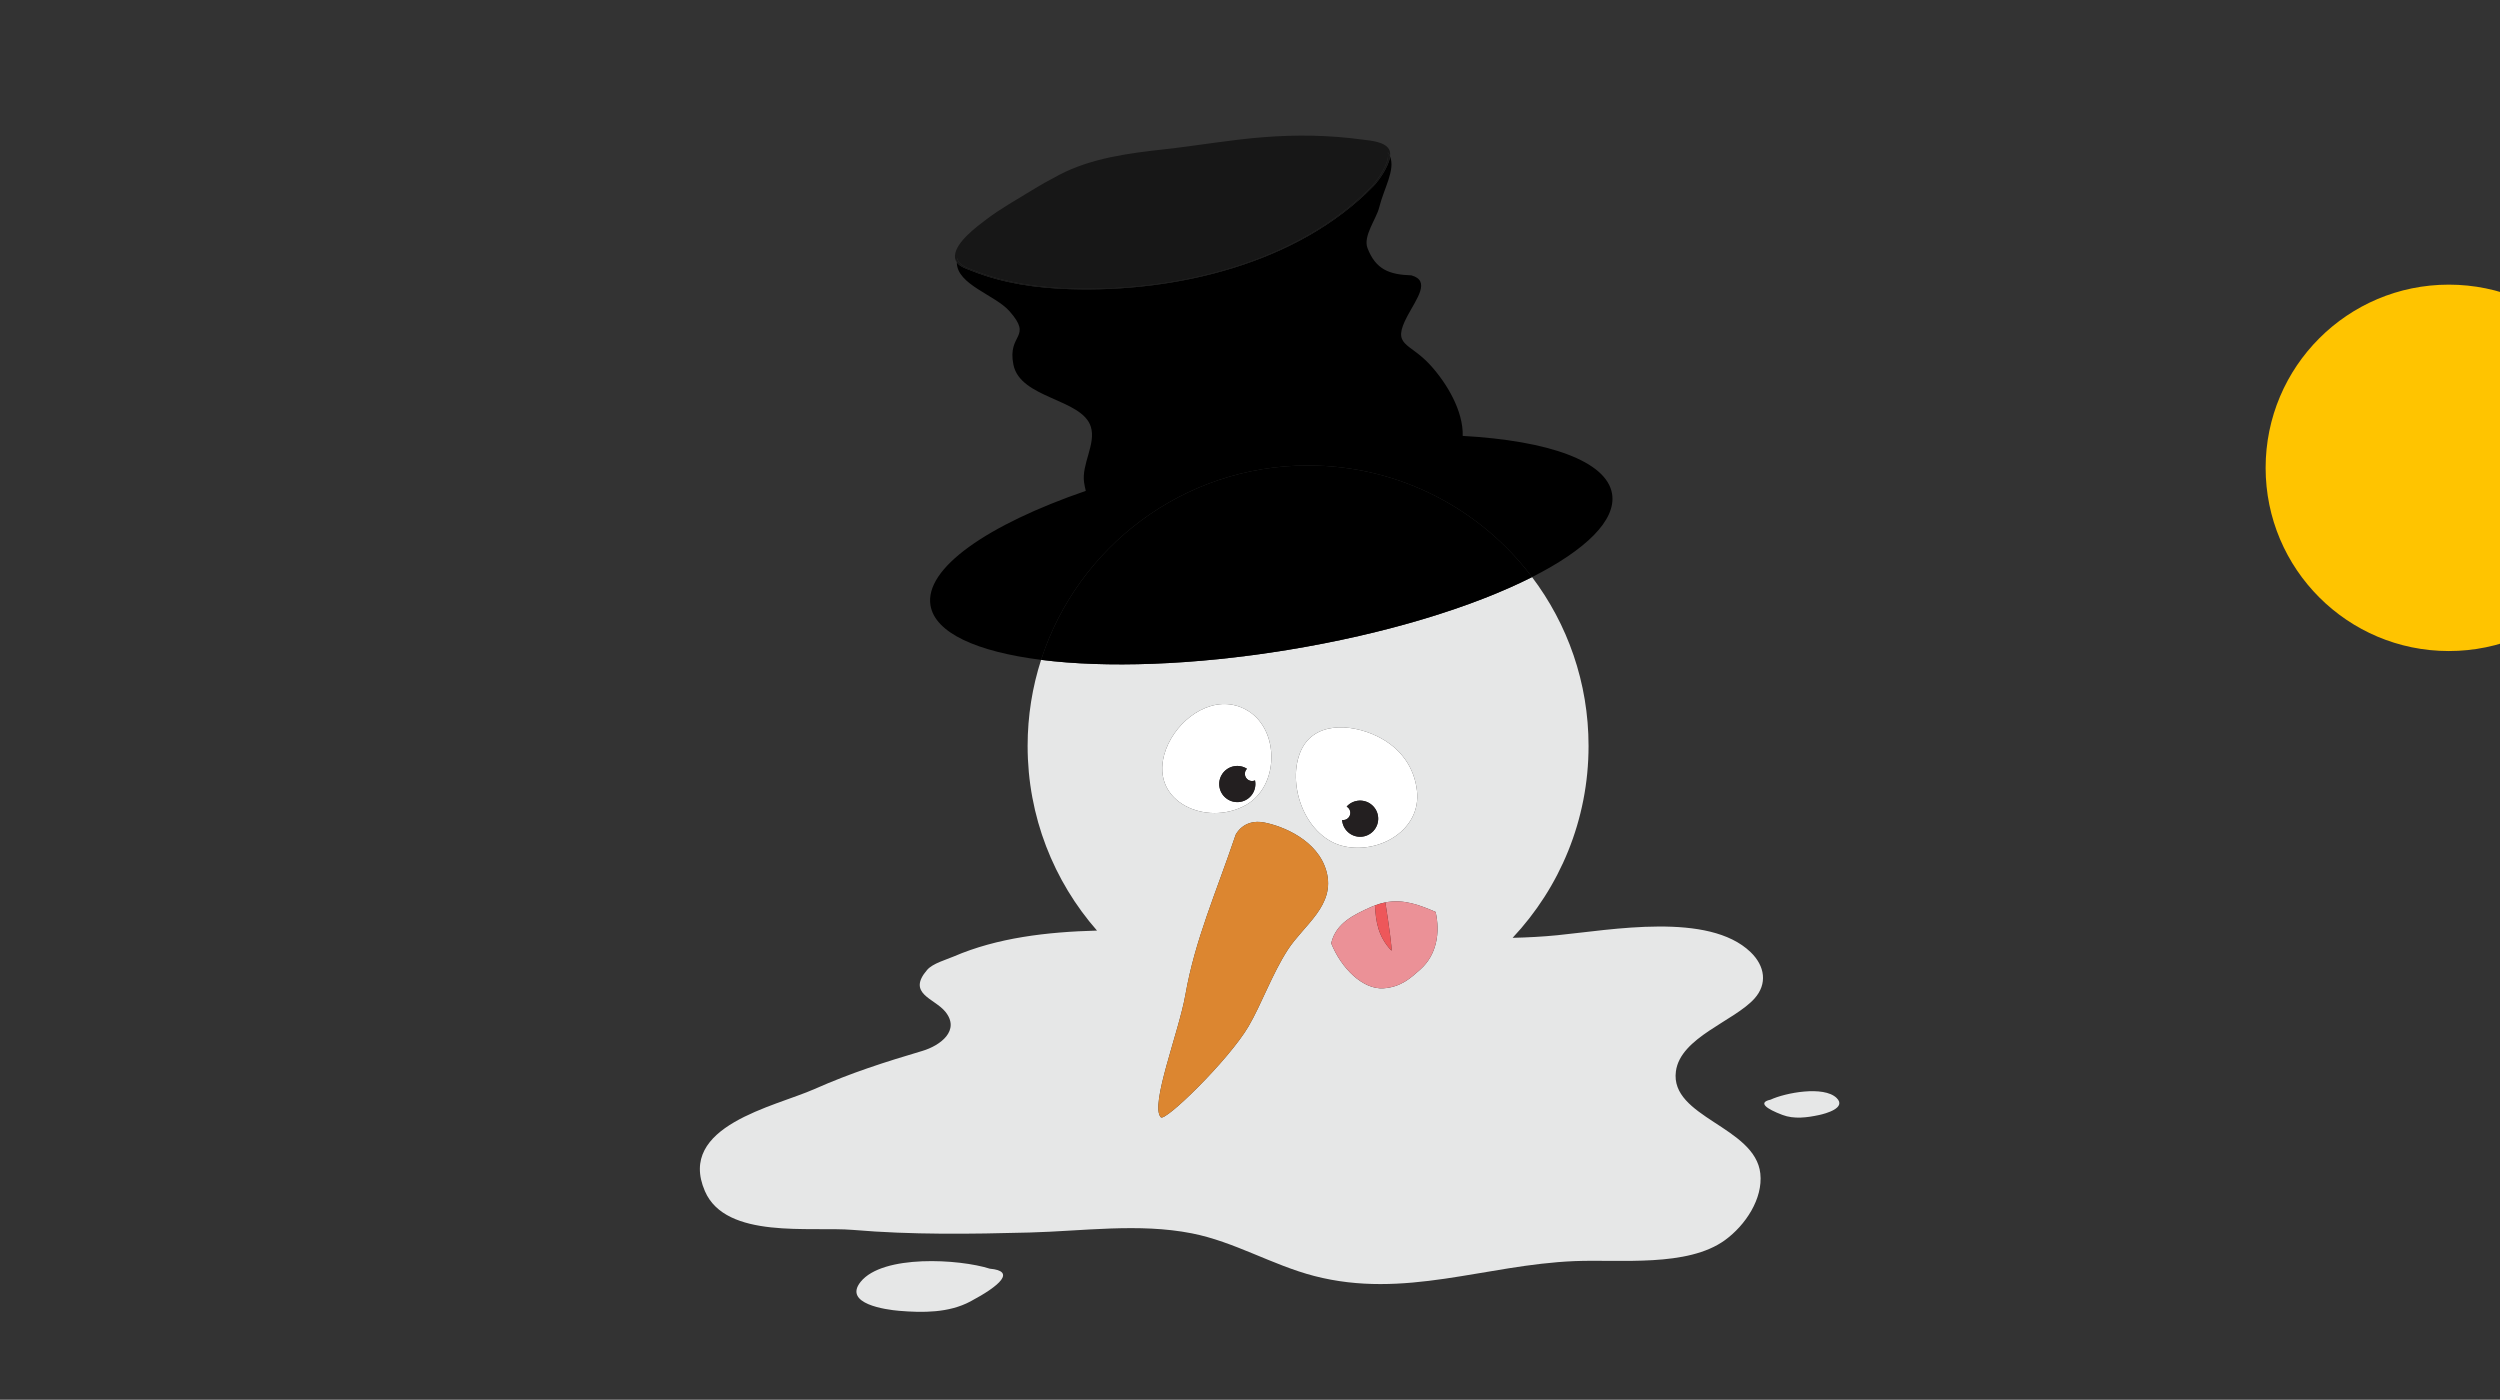 <svg version="1.1" id="Layer_1" xmlns="http://www.w3.org/2000/svg" xmlns:xlink="http://www.w3.org/1999/xlink" viewBox="0 0 768 430" enable-background="new 0 0 768 430" xml:space="preserve">
<rect x="0" y="0" width="768" height="430" fill="#333333" stroke="none"/>
<g>
	<path fill="#E6E7E7" d="M543.914,337.817c4.524-2.111,16.304-4.357,20.278-0.534c3.183,3.062-3.387,4.826-5.366,5.252
		c-3.668,0.788-7.675,1.323-11.245-0.026C542.615,340.632,539.92,338.697,543.914,337.817z"/>
	<g>
		<path fill="none" d="M298.095,399.813c-6.625,3.526-14.577,3.485-21.927,2.866c-3.968-0.335-17.225-2.129-11.783-8.899
			c6.796-8.452,30.334-7.023,39.689-4.038C312.086,390.459,307.313,394.908,298.095,399.813z M540.771,360.515
			c0.841,7.731-4.576,15.889-10.862,20.454c-11.538,8.379-32.201,5.875-46.188,6.444c-27.47,1.117-52.226,11.783-80.016,4.56
			c-12.877-3.347-24.499-10.52-37.589-13.093c-16.269-3.196-33.45-0.679-49.89-0.247c-18.046,0.477-36.139,0.729-54.146-0.802
			c-13.041-1.107-39.088,2.993-45.534-11.905c-8.678-20.062,21.424-25.939,33.702-31.389c11.115-4.933,21.505-8.256,33.091-11.692
			c5.464-1.62,11.806-6.273,7.016-12.103c-3.351-4.076-11.851-5.484-5.541-12.791c1.729-2.002,5.806-3.104,8.178-4.125
			c13.362-5.751,28.614-7.541,44.003-7.951c-13.269-15.156-21.313-35-21.313-56.727c0-9.225,1.456-18.108,4.14-26.441
			c-19.717-2.496-32.596-8.272-33.982-16.748c-1.86-11.375,17.445-24.732,47.709-35.166c-0.221-0.884-0.399-1.747-0.521-2.578
			c-0.831-5.646,3.736-11.854,2.062-17.148c-2.725-8.618-21.643-8.589-23.767-19.018c-1.968-9.663,6.1-8.142-1.185-16.425
			c-4.457-5.069-16.217-8.165-16.208-15.018c-0.245-0.344-0.426-0.735-0.511-1.189c-0.053-0.284-0.077-0.586-0.053-0.921
			c0.302-4.189,6.696-8.864,9.747-11.175c4.336-3.284,9.104-5.923,13.728-8.768c2.791-1.717,5.676-3.331,8.581-4.848
			c9.905-5.173,21.404-6.643,32.38-7.854c10.062-1.111,20.067-2.898,30.161-3.694c10.434-0.821,20.227-0.667,30.594,0.724
			c2.456,0.329,7.379,0.631,8.362,3.456c0.022,0.065,0.03,0.138,0.048,0.205c0.119,0.449,0.125,0.958,0.061,1.5
			c1.663,4.186-1.869,9.755-3.353,15.726c-0.864,3.489-4.997,8.764-3.581,12.445c2.524,6.577,6.694,8.156,13.49,8.375
			c5.969,1.681,1.66,7.066-1.212,12.452c-4.994,9.365,0.432,7.946,6.898,14.981c5.282,5.751,10.279,14.28,10.076,21.885
			c26.331,1.468,44.235,7.729,45.884,17.811c1.324,8.106-8.104,17.22-24.585,25.565c10.895,14.429,17.358,32.392,17.358,51.866
			c0,22.806-8.863,43.538-23.329,58.951c4.611-0.108,9.187-0.346,13.688-0.792c16.73-1.663,46.505-7.194,59.389,5.155
			c4.479,4.294,5.258,9.802,1.213,14.3c-6.287,6.989-22.747,11.902-24.134,22.361C512.955,343.278,539.195,346.046,540.771,360.515z
			"/>
		<path fill="#E6E7E7" d="M538.965,306.763c4.045-4.498,3.267-10.006-1.213-14.3c-12.884-12.35-42.658-6.818-59.389-5.155
			c-4.502,0.446-9.077,0.684-13.688,0.792c14.466-15.413,23.329-36.146,23.329-58.951c0-19.474-6.464-37.437-17.358-51.866
			c-18.126,9.178-44.783,17.426-75.068,22.379c-29.032,4.748-55.871,5.564-75.754,3.046c-2.684,8.333-4.14,17.216-4.14,26.441
			c0,21.727,8.044,41.57,21.313,56.727c-15.389,0.41-30.641,2.2-44.003,7.951c-2.372,1.021-6.449,2.123-8.178,4.125
			c-6.31,7.307,2.19,8.715,5.541,12.791c4.79,5.829-1.552,10.482-7.016,12.103c-11.586,3.437-21.977,6.76-33.091,11.692
			c-12.278,5.449-42.38,11.327-33.702,31.389c6.445,14.898,32.493,10.798,45.534,11.905c18.006,1.531,36.099,1.278,54.146,0.802
			c16.44-0.432,33.621-2.949,49.89,0.247c13.09,2.573,24.712,9.746,37.589,13.093c27.79,7.224,52.546-3.442,80.016-4.56
			c13.986-0.569,34.649,1.935,46.188-6.444c6.286-4.565,11.703-12.723,10.862-20.454c-1.575-14.469-27.815-17.236-25.939-31.391
			C516.218,318.665,532.678,313.752,538.965,306.763z M399.305,231.438c3.74-9.906,15.546-9.252,23.738-5.273
			c7.45,3.616,11.473,9.792,12.253,16.807c1.322,11.906-11.403,19.395-22.328,17.026C401.35,257.48,395.369,241.869,399.305,231.438
			z M357.646,231.859c2.488-9.035,11.956-17.144,21.132-15.321c1.619,0.321,3.228,0.952,4.791,1.943
			c9.572,6.063,9.424,23.227-1.018,28.931C370.709,253.875,353.603,246.533,357.646,231.859z M395.57,291.826
			c-4.83,7.512-8.051,16.682-12.012,23.452c-6.026,10.312-25.862,29.666-26.973,27.923c-3.376-3.642,5.56-26.149,7.563-37.585
			c2.977-16.992,9.435-31.353,15.448-49.17c0,0,2.334-5.026,8.796-3.771c5.699,1.109,16.467,5.415,19.098,15.011
			C410.352,278.128,400.506,284.156,395.57,291.826z M436.312,297.826c-2.723,2.408-5.835,5.434-11.339,5.787
			c-6.255,0.399-12.907-6.071-16.03-13.84c0.028-0.113,0.057-0.226,0.085-0.336c1.495-5.769,6.588-8.346,12.321-10.882
			c0.35-0.155,0.69-0.282,1.036-0.412c1.094-0.419,2.156-0.729,3.19-0.929c5.713-1.103,10.594,0.857,15.442,2.924
			C442.495,286.571,441.322,293.405,436.312,297.826z"/>
		<path d="M401.844,142.989c28.11,0,53.073,13.465,68.802,34.294c16.48-8.346,25.909-17.459,24.585-25.565
			c-1.648-10.081-19.553-16.342-45.884-17.811c0.203-7.604-4.794-16.133-10.076-21.885c-6.467-7.035-11.893-5.616-6.898-14.981
			c2.872-5.385,7.181-10.771,1.212-12.452c-6.796-0.219-10.966-1.798-13.49-8.375c-1.416-3.681,2.717-8.956,3.581-12.445
			c1.483-5.971,5.016-11.54,3.353-15.726c-0.373,3.107-3.414,7.401-5.08,9.115c-23.254,23.923-60.936,32.714-93.326,31.665
			c-10.297-0.333-20.337-1.751-30.021-5.586c-1.609-0.637-3.684-1.244-4.668-2.629c-0.009,6.853,11.75,9.948,16.208,15.018
			c7.284,8.284-0.784,6.762,1.185,16.425c2.124,10.428,21.042,10.399,23.767,19.018c1.674,5.293-2.893,11.501-2.062,17.148
			c0.122,0.831,0.3,1.693,0.521,2.578c-30.264,10.433-49.569,23.79-47.709,35.166c1.386,8.476,14.265,14.251,33.982,16.748
			C330.984,168.06,363.483,142.989,401.844,142.989z"/>
		<path d="M395.577,199.662c30.285-4.953,56.942-13.201,75.068-22.379c-15.729-20.829-40.691-34.294-68.802-34.294
			c-38.36,0-70.859,25.071-82.021,59.719C339.706,205.226,366.545,204.409,395.577,199.662z"/>
		<path fill="#DC8630" d="M388.393,252.676c-6.462-1.256-8.796,3.771-8.796,3.771c-6.013,17.817-12.471,32.178-15.448,49.17
			c-2.003,11.436-10.939,33.943-7.563,37.585c1.111,1.743,20.947-17.611,26.973-27.923c3.961-6.771,7.182-15.94,12.012-23.452
			c4.936-7.67,14.781-13.698,11.92-24.14C404.859,258.091,394.092,253.785,388.393,252.676z"/>
		<path fill="#FFFFFF" d="M382.551,247.412c10.441-5.704,10.59-22.867,1.018-28.931c-1.562-0.991-3.172-1.622-4.791-1.943
			c-9.176-1.822-18.644,6.286-21.132,15.321C353.603,246.533,370.709,253.875,382.551,247.412z M379.042,235.399
			c1.445-0.281,2.864,0.033,4.018,0.761c-0.494,0.503-0.739,1.228-0.596,1.971c0.236,1.206,1.396,1.993,2.605,1.76
			c0.166-0.033,0.322-0.088,0.469-0.151l0.018,0.057c0.583,3.012-1.387,5.93-4.397,6.509c-3.014,0.586-5.929-1.38-6.515-4.396
			C374.061,238.898,376.031,235.983,379.042,235.399z"/>
		<path fill="#FFFFFF" d="M412.968,259.997c10.925,2.368,23.65-5.12,22.328-17.026c-0.78-7.015-4.803-13.19-12.253-16.807
			c-8.192-3.979-19.998-4.633-23.738,5.273C395.369,241.869,401.35,257.48,412.968,259.997z M414.232,251.218
			c0.834-0.907,0.777-2.309-0.129-3.141c-0.125-0.114-0.262-0.208-0.402-0.286l0.035-0.051c2.078-2.258,5.594-2.406,7.848-0.332
			c2.268,2.08,2.414,5.592,0.335,7.849c-2.073,2.262-5.587,2.412-7.849,0.337c-1.082-0.998-1.674-2.323-1.775-3.685
			C412.993,252.006,413.725,251.774,414.232,251.218z"/>
		<path fill="#231F20" d="M381.159,246.305c3.011-0.579,4.98-3.497,4.397-6.509l-0.018-0.057c-0.146,0.063-0.303,0.118-0.469,0.151
			c-1.209,0.233-2.369-0.554-2.605-1.76c-0.144-0.743,0.102-1.468,0.596-1.971c-1.154-0.728-2.573-1.042-4.018-0.761
			c-3.011,0.584-4.981,3.499-4.398,6.509C375.23,244.925,378.146,246.891,381.159,246.305z"/>
		<path fill="#231F20" d="M421.919,255.257c2.079-2.257,1.933-5.769-0.335-7.849c-2.254-2.074-5.77-1.926-7.848,0.332l-0.035,0.051
			c0.141,0.078,0.277,0.172,0.402,0.286c0.906,0.832,0.963,2.233,0.129,3.141c-0.508,0.557-1.239,0.788-1.938,0.691
			c0.102,1.361,0.693,2.687,1.775,3.685C416.332,257.669,419.846,257.519,421.919,255.257z"/>
		<path fill="#EB9197" d="M425.576,277.215c1.112,6.925,2.1,14.325,1.89,14.846c-4.191-4.398-4.811-9.089-5.08-13.917
			c-0.346,0.13-0.687,0.257-1.036,0.412c-5.733,2.536-10.826,5.113-12.321,10.882c-0.028,0.11-0.057,0.223-0.085,0.336
			c3.123,7.769,9.775,14.239,16.03,13.84c5.504-0.354,8.616-3.379,11.339-5.787c5.01-4.421,6.183-11.255,4.706-17.688
			C436.17,278.072,431.289,276.112,425.576,277.215z"/>
		<path fill="#EE575A" d="M425.576,277.215c-1.034,0.199-2.097,0.51-3.19,0.929c0.27,4.828,0.889,9.519,5.08,13.917
			C427.676,291.54,426.688,284.14,425.576,277.215z"/>
		<path fill="#E6E7E7" d="M304.075,389.742c-9.355-2.985-32.893-4.414-39.689,4.038c-5.442,6.771,7.815,8.564,11.783,8.899
			c7.35,0.619,15.301,0.66,21.927-2.866C307.313,394.908,312.086,390.459,304.075,389.742z"/>
		<path fill="#171717" d="M299.198,83.074c9.59,3.798,19.533,5.203,29.73,5.532c32.076,1.038,69.393-7.667,92.42-31.358
			c1.938-1.992,5.766-7.515,4.971-10.512c0.309,0.417,0.53,0.856,0.709,1.307c0.064-0.542,0.059-1.051-0.061-1.5
			c-0.018-0.067-0.025-0.14-0.048-0.205c-0.983-2.824-5.906-3.127-8.362-3.456c-10.367-1.39-20.16-1.545-30.594-0.724
			c-10.093,0.795-20.099,2.583-30.161,3.694c-10.976,1.211-22.475,2.681-32.38,7.854c-2.904,1.517-5.79,3.131-8.581,4.848
			c-4.624,2.845-9.391,5.484-13.728,8.768c-3.051,2.311-9.445,6.986-9.747,11.175c-0.024,0.334,0,0.637,0.053,0.921
			c0.085,0.454,0.266,0.845,0.511,1.189c0-0.424,0.041-0.86,0.137-1.315C294.494,81.549,297.207,82.287,299.198,83.074z"/>
		<path fill="#171717" d="M298.6,83.237c9.684,3.835,19.725,5.253,30.021,5.586c32.391,1.049,70.072-7.742,93.326-31.665
			c1.666-1.713,4.707-6.007,5.08-9.115c-0.179-0.45-0.4-0.889-0.709-1.307c0.795,2.997-3.033,8.52-4.971,10.512
			c-23.027,23.691-60.344,32.396-92.42,31.358c-10.197-0.33-20.14-1.734-29.73-5.532c-1.991-0.788-4.704-1.525-5.129-3.781
			c-0.096,0.455-0.137,0.891-0.137,1.315C294.916,81.994,296.991,82.6,298.6,83.237z"/>
	</g>
</g>
<circle fill="#FFC400" cx="752.279" cy="143.721" r="56.279"/>
</svg>
